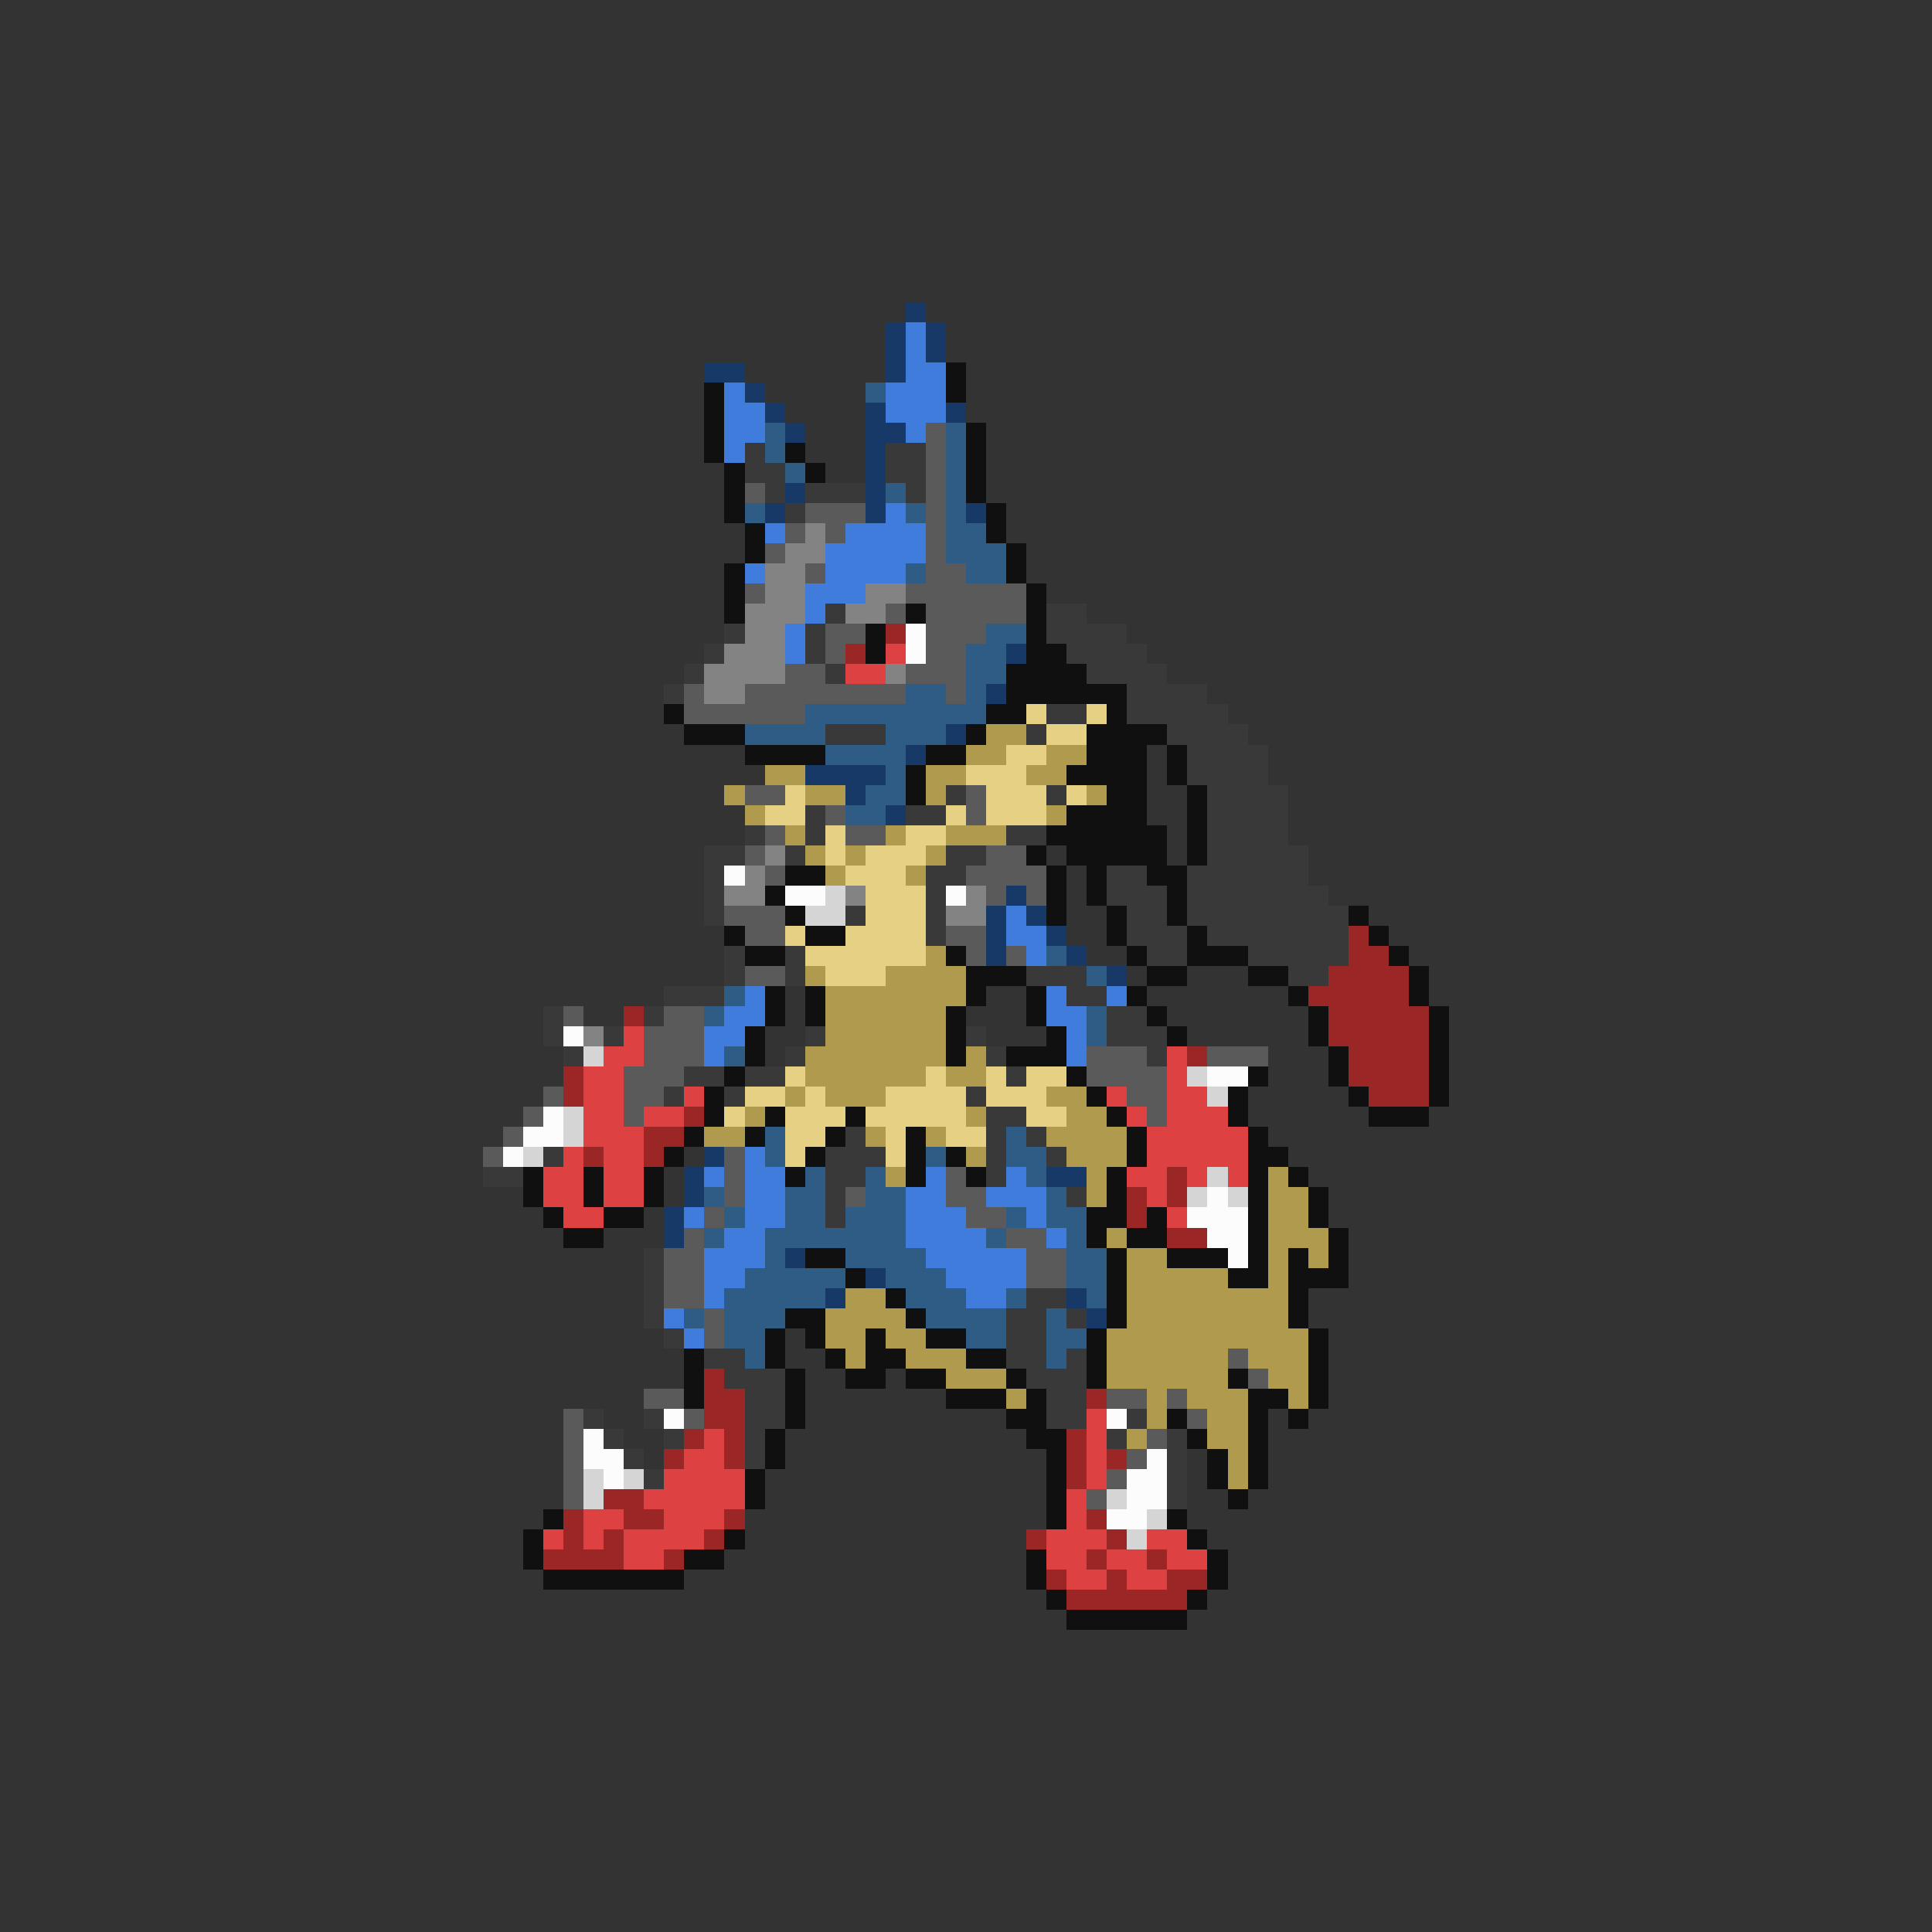 <svg xmlns="http://www.w3.org/2000/svg" viewBox="0 -0.5 96 96" shape-rendering="crispEdges">
<rect x="0" y="-0.5" width="96" height="96" fill="#333333" stroke="none"/>
<path stroke="#173968" d="M45 15h1M44 16h1M46 16h1M44 17h1M46 17h1M35 18h2M44 18h1M37 19h1M38 20h1M43 20h1M47 20h1M39 21h1M43 21h2M43 22h1M43 23h1M39 24h1M43 24h1M38 25h1M43 25h1M48 25h1M50 32h1M49 34h1M47 36h1M45 37h1M40 38h4M42 39h1M44 40h1M50 44h1M49 45h1M51 45h1M49 46h1M52 46h1M49 47h1M53 47h1M55 48h1M35 57h1M34 58h1M52 58h2M34 59h1M33 60h1M33 61h1M39 62h1M43 63h1M41 64h1M53 64h1M54 65h1" />
<path stroke="#407cdc" d="M45 16h1M45 17h1M45 18h2M36 19h1M44 19h3M36 20h2M44 20h3M36 21h2M45 21h1M36 22h1M44 25h1M38 26h1M42 26h4M41 27h5M37 28h1M41 28h4M40 29h3M40 30h1M39 31h1M39 32h1M50 45h1M50 46h2M51 47h1M37 49h1M52 49h1M55 49h1M36 50h2M52 50h2M35 51h2M53 51h1M35 52h1M53 52h1M37 57h1M35 58h1M37 58h2M46 58h1M50 58h1M37 59h2M45 59h2M49 59h3M34 60h1M37 60h2M45 60h3M51 60h1M36 61h2M45 61h4M52 61h1M35 62h3M46 62h5M35 63h2M47 63h4M35 64h1M48 64h2M33 65h1M34 66h1" />
<path stroke="#101010" d="M47 18h1M35 19h1M47 19h1M35 20h1M35 21h1M48 21h1M35 22h1M39 22h1M48 22h1M36 23h1M40 23h1M48 23h1M36 24h1M48 24h1M36 25h1M49 25h1M37 26h1M49 26h1M37 27h1M50 27h1M36 28h1M50 28h1M36 29h1M51 29h1M36 30h1M45 30h1M51 30h1M43 31h1M51 31h1M43 32h1M51 32h2M50 33h4M50 34h6M33 35h1M49 35h2M55 35h1M34 36h3M48 36h1M54 36h4M37 37h4M46 37h2M54 37h3M58 37h1M45 38h1M53 38h4M58 38h1M45 39h1M55 39h2M59 39h1M53 40h4M59 40h1M52 41h6M59 41h1M51 42h1M53 42h5M59 42h1M39 43h2M52 43h1M54 43h1M57 43h2M38 44h1M52 44h1M54 44h1M58 44h1M39 45h1M52 45h1M55 45h1M58 45h1M67 45h1M36 46h1M40 46h2M55 46h1M59 46h1M68 46h1M37 47h2M47 47h1M56 47h1M59 47h3M69 47h1M48 48h3M57 48h2M62 48h2M70 48h1M38 49h1M40 49h1M48 49h1M51 49h1M56 49h1M64 49h1M70 49h1M38 50h1M40 50h1M47 50h1M51 50h1M57 50h1M65 50h1M71 50h1M37 51h1M47 51h1M52 51h1M58 51h1M65 51h1M71 51h1M37 52h1M47 52h1M50 52h3M66 52h1M71 52h1M36 53h1M53 53h1M62 53h1M66 53h1M71 53h1M35 54h1M54 54h1M61 54h1M67 54h1M71 54h1M35 55h1M38 55h1M42 55h1M55 55h1M61 55h1M68 55h3M34 56h1M37 56h1M41 56h1M45 56h1M56 56h1M62 56h1M33 57h1M40 57h1M45 57h1M47 57h1M56 57h1M62 57h2M26 58h1M29 58h1M32 58h1M39 58h1M45 58h1M48 58h1M55 58h1M62 58h1M64 58h1M26 59h1M29 59h1M32 59h1M55 59h1M62 59h1M65 59h1M27 60h1M30 60h2M54 60h2M57 60h1M62 60h1M65 60h1M28 61h2M54 61h1M56 61h2M62 61h1M66 61h1M40 62h2M55 62h1M58 62h3M62 62h1M64 62h1M66 62h1M42 63h1M55 63h1M61 63h2M64 63h3M44 64h1M55 64h1M64 64h1M39 65h2M45 65h1M55 65h1M64 65h1M38 66h1M40 66h1M43 66h1M46 66h2M54 66h1M65 66h1M34 67h1M38 67h1M41 67h1M43 67h2M48 67h2M54 67h1M65 67h1M34 68h1M39 68h1M42 68h2M45 68h2M50 68h1M54 68h1M61 68h1M65 68h1M34 69h1M39 69h1M47 69h3M51 69h1M62 69h2M65 69h1M39 70h1M50 70h2M58 70h1M62 70h1M64 70h1M38 71h1M51 71h2M59 71h1M62 71h1M38 72h1M52 72h1M60 72h1M62 72h1M37 73h1M52 73h1M60 73h1M62 73h1M37 74h1M52 74h1M61 74h1M27 75h1M52 75h1M58 75h1M26 76h1M36 76h1M59 76h1M26 77h1M34 77h2M51 77h1M60 77h1M27 78h7M51 78h1M60 78h1M52 79h1M59 79h1M53 80h6" />
<path stroke="#2e5c85" d="M43 19h1M38 21h1M47 21h1M38 22h1M47 22h1M39 23h1M47 23h1M44 24h1M47 24h1M37 25h1M45 25h1M47 25h1M47 26h2M47 27h3M45 28h1M48 28h2M49 31h2M48 32h2M48 33h2M45 34h2M48 34h1M40 35h9M37 36h4M44 36h3M41 37h4M44 38h1M43 39h2M42 40h2M52 47h1M54 48h1M36 49h1M35 50h1M54 50h1M54 51h1M36 52h1M38 56h1M50 56h1M38 57h1M46 57h1M50 57h2M40 58h1M43 58h1M51 58h1M35 59h1M39 59h2M43 59h2M52 59h1M36 60h1M39 60h2M42 60h3M50 60h1M52 60h2M35 61h1M38 61h7M49 61h1M53 61h1M38 62h1M42 62h4M53 62h2M37 63h5M44 63h3M53 63h2M36 64h5M45 64h3M50 64h1M54 64h1M34 65h1M36 65h3M46 65h4M52 65h1M36 66h2M48 66h2M52 66h2M37 67h1M52 67h1" />
<path stroke="#5a5a5a" d="M46 21h1M46 22h1M46 23h1M37 24h1M46 24h1M40 25h3M46 25h1M39 26h1M41 26h1M46 26h1M38 27h1M46 27h1M40 28h1M46 28h2M37 29h1M45 29h6M44 30h1M46 30h5M41 31h2M46 31h3M41 32h1M46 32h2M39 33h2M45 33h3M34 34h1M37 34h8M47 34h1M34 35h6M37 39h2M48 39h1M41 40h1M48 40h1M38 41h1M42 41h2M37 42h1M49 42h2M38 43h1M48 43h4M49 44h1M51 44h1M36 45h3M37 46h2M47 46h2M48 47h1M50 47h1M37 48h2M28 50h1M33 50h2M32 51h3M32 52h3M54 52h3M60 52h3M31 53h3M54 53h4M27 54h1M31 54h2M56 54h2M26 55h1M31 55h1M57 55h1M25 56h1M24 57h1M36 57h1M36 58h1M47 58h1M36 59h1M42 59h1M47 59h2M35 60h1M48 60h2M34 61h1M50 61h2M33 62h2M51 62h2M33 63h2M51 63h2M33 64h2M35 65h1M35 66h1M61 67h1M62 68h1M32 69h2M55 69h2M58 69h1M28 70h1M34 70h1M59 70h1M28 71h1M57 71h1M28 72h1M56 72h1M28 73h1M55 73h1M28 74h1M54 74h1" />
<path stroke="#393939" d="M37 22h1M44 22h2M37 23h2M44 23h2M38 24h1M40 24h3M45 24h1M39 25h1M41 30h1M52 30h2M36 31h1M40 31h1M52 31h4M35 32h1M40 32h1M53 32h4M34 33h1M41 33h1M54 33h4M33 34h1M56 34h4M52 35h2M56 35h5M41 36h3M51 36h1M58 36h4M59 37h4M59 38h4M47 39h1M52 39h1M60 39h4M40 40h1M45 40h2M60 40h4M37 41h1M40 41h1M50 41h2M60 41h4M35 42h2M39 42h1M47 42h2M60 42h5M35 43h1M46 43h2M55 43h2M59 43h6M35 44h1M46 44h1M55 44h3M59 44h7M35 45h1M42 45h1M46 45h1M56 45h2M59 45h8M46 46h1M56 46h3M60 46h7M36 47h1M39 47h1M57 47h2M62 47h5M36 48h1M39 48h1M51 48h3M64 48h2M33 49h3M53 49h2M27 50h1M32 50h1M55 50h2M27 51h1M30 51h1M40 51h1M48 51h1M55 51h3M28 52h1M39 52h1M49 52h1M57 52h1M34 53h2M37 53h2M50 53h1M33 54h1M36 54h1M48 54h1M49 55h2M42 56h1M49 56h1M51 56h1M27 57h1M41 57h3M49 57h1M52 57h1M24 58h2M41 58h2M49 58h1M41 59h1M53 59h1M41 60h1M32 62h1M32 63h1M32 64h1M51 64h2M32 65h1M50 65h2M53 65h1M33 66h1M50 66h2M35 67h2M50 67h2M53 67h1M36 68h3M51 68h3M37 69h2M52 69h2M29 70h1M32 70h1M37 70h2M52 70h2M56 70h1M30 71h1M33 71h1M37 71h1M55 71h1M58 71h1M31 72h1M37 72h1M58 72h1M32 73h1M58 73h1M58 74h1" />
<path stroke="#838383" d="M40 26h1M39 27h2M38 28h2M38 29h2M43 29h2M37 30h3M42 30h2M37 31h2M36 32h3M35 33h4M44 33h1M35 34h2M38 42h1M37 43h1M36 44h2M42 44h1M48 44h1M47 45h2M29 51h1" />
<path stroke="#9a2626" d="M44 31h1M42 32h1M67 46h1M67 47h2M66 48h4M65 49h5M31 50h1M66 50h5M66 51h5M59 52h1M67 52h4M28 53h1M67 53h4M28 54h1M68 54h3M34 55h1M32 56h2M29 57h1M32 57h1M58 58h1M56 59h1M58 59h1M56 60h1M58 61h2M35 68h1M35 69h2M54 69h1M35 70h2M34 71h1M36 71h1M53 71h1M33 72h1M36 72h1M53 72h1M55 72h1M53 73h1M30 74h2M28 75h1M31 75h2M36 75h1M54 75h1M28 76h1M30 76h1M35 76h1M51 76h1M55 76h1M27 77h4M33 77h1M54 77h1M57 77h1M52 78h1M55 78h1M58 78h2M53 79h6" />
<path stroke="#fcfcfc" d="M45 31h1M45 32h1M36 43h1M39 44h2M47 44h1M28 51h1M60 53h2M27 55h1M26 56h2M25 57h1M60 59h1M59 60h3M60 61h2M61 62h1M33 70h1M55 70h1M29 71h1M29 72h2M57 72h1M30 73h1M56 73h2M56 74h2M55 75h2" />
<path stroke="#de4141" d="M44 32h1M42 33h2M31 51h1M30 52h2M58 52h1M29 53h2M58 53h1M29 54h2M34 54h1M55 54h1M58 54h2M29 55h2M32 55h2M56 55h1M58 55h3M29 56h3M57 56h5M28 57h1M30 57h2M57 57h5M27 58h2M30 58h2M56 58h2M59 58h1M61 58h1M27 59h2M30 59h2M57 59h1M28 60h2M58 60h1M54 70h1M35 71h1M54 71h1M34 72h2M54 72h1M33 73h4M54 73h1M32 74h5M53 74h1M29 75h2M33 75h3M53 75h1M27 76h1M29 76h1M31 76h4M52 76h3M57 76h2M31 77h2M52 77h2M55 77h2M58 77h2M53 78h2M56 78h2" />
<path stroke="#e6d083" d="M51 35h1M54 35h1M52 36h2M50 37h2M48 38h3M39 39h1M49 39h3M53 39h1M38 40h2M47 40h1M49 40h3M41 41h1M45 41h2M41 42h1M43 42h3M42 43h3M43 44h3M43 45h3M39 46h1M42 46h4M40 47h6M41 48h3M39 53h1M46 53h1M49 53h1M51 53h2M37 54h2M40 54h1M44 54h4M49 54h3M36 55h1M39 55h3M43 55h5M51 55h2M39 56h2M44 56h1M47 56h2M39 57h1M44 57h1" />
<path stroke="#b09a4d" d="M49 36h2M48 37h2M52 37h2M38 38h2M46 38h2M51 38h2M36 39h1M40 39h2M46 39h1M54 39h1M37 40h1M52 40h1M39 41h1M44 41h1M47 41h3M40 42h1M42 42h1M46 42h1M41 43h1M45 43h1M46 47h1M40 48h1M44 48h4M41 49h7M41 50h6M41 51h6M40 52h7M48 52h1M40 53h6M47 53h2M39 54h1M41 54h3M52 54h2M37 55h1M48 55h1M53 55h2M35 56h2M43 56h1M46 56h1M52 56h4M48 57h1M53 57h3M44 58h1M54 58h1M63 58h1M54 59h1M63 59h2M63 60h2M55 61h1M63 61h3M56 62h2M63 62h1M65 62h1M56 63h5M63 63h1M42 64h2M56 64h8M41 65h4M56 65h8M41 66h2M44 66h2M55 66h10M42 67h1M45 67h3M55 67h6M62 67h3M47 68h3M55 68h6M63 68h2M50 69h1M57 69h1M59 69h3M64 69h1M57 70h1M60 70h2M56 71h1M60 71h2M61 72h1M61 73h1" />
<path stroke="#d5d5d5" d="M41 44h1M40 45h2M29 52h1M59 53h1M60 54h1M28 55h1M28 56h1M26 57h1M60 58h1M59 59h1M61 59h1M29 73h1M31 73h1M29 74h1M55 74h1M57 75h1M56 76h1" />
</svg>